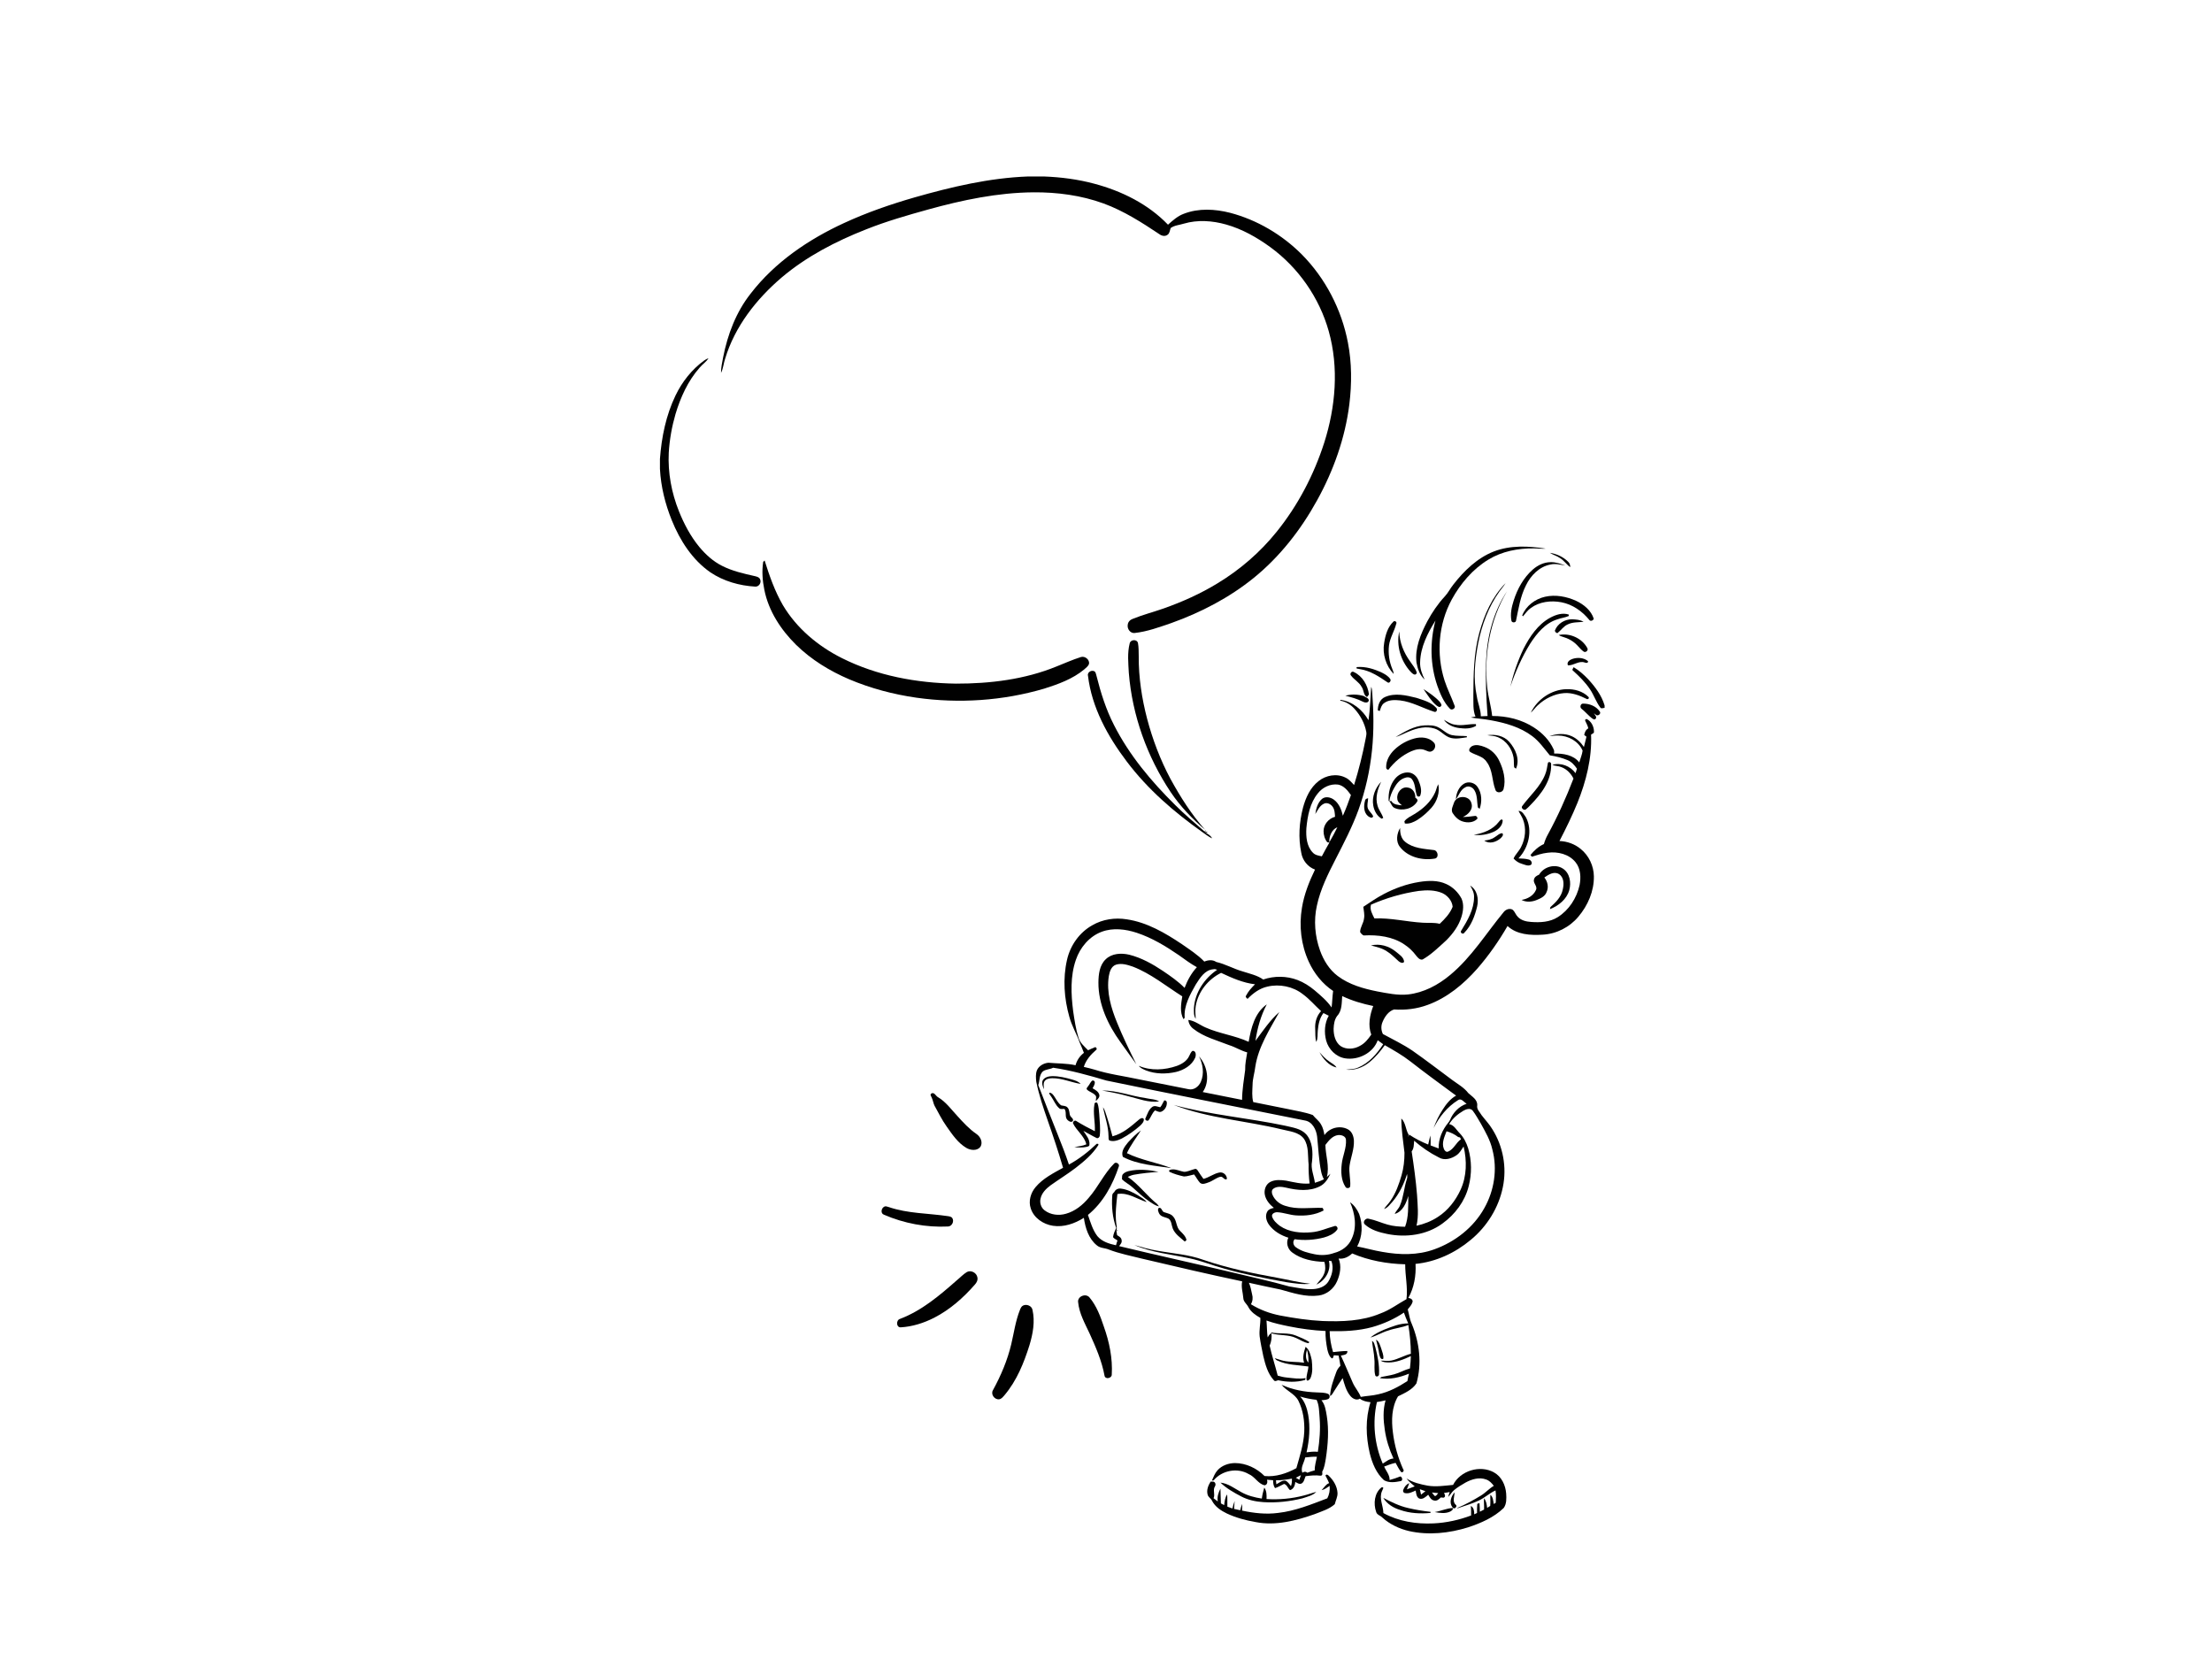 <?xml version="1.0" encoding="utf-8"?>
<!-- Generator: Adobe Illustrator 17.0.0, SVG Export Plug-In . SVG Version: 6.00 Build 0)  -->
<!DOCTYPE svg PUBLIC "-//W3C//DTD SVG 1.1//EN" "http://www.w3.org/Graphics/SVG/1.1/DTD/svg11.dtd">
<svg version="1.1" id="Layer_1" xmlns="http://www.w3.org/2000/svg" xmlns:xlink="http://www.w3.org/1999/xlink" x="0px" y="0px"
	 width="800px" height="600px" viewBox="0 0 800 600" enable-background="new 0 0 800 600" xml:space="preserve">
<g id="_x23_010101ff">
	<path fill="#010101" d="M371.763,63.826h5.816c6.129,0.235,12.251,1.017,18.177,2.613c9.911,2.631,19.496,7.363,26.663,14.825
		c1.731-1.543,3.509-3.143,5.72-3.95c5.333-2.076,11.284-1.742,16.744-0.352c9.762,2.567,18.749,7.889,25.884,15.009
		c8.589,8.66,14.43,19.951,16.723,31.917c1.433,7.352,1.429,14.935,0.519,22.354c-1.525,12.219-5.741,24.007-11.693,34.758
		c-5.841,10.605-13.442,20.339-22.866,27.996c-8.87,7.185-19.13,12.517-29.855,16.35c-4.319,1.472-8.66,3.089-13.221,3.584
		c-1.607,0.188-2.791-1.529-2.506-3.004c0.096-1.006,0.875-1.795,1.802-2.108c3.658-1.482,7.491-2.467,11.213-3.772
		c6.73-2.385,13.289-5.315,19.389-9.041c8.152-4.927,15.472-11.245,21.444-18.671c7.704-9.542,13.474-20.594,17.221-32.255
		c4.11-12.944,5.325-27.107,1.621-40.297c-3.392-12.098-10.957-22.962-21.099-30.374c-4.863-3.537-10.192-6.566-16.012-8.205
		c-4.952-1.404-10.299-1.781-15.283-0.32c-1.593,0.505-3.367,0.583-4.767,1.582c-0.327,0.828-0.324,1.898-1.134,2.446
		c-0.871,0.672-2.069,0.43-2.897-0.178c-6.396-4.273-12.955-8.468-20.214-11.134c-8.106-2.958-16.791-4.106-25.394-4.042
		c-12.923,0.103-25.671,2.78-38.078,6.214c-7.569,2.097-15.13,4.273-22.436,7.181c-10.935,4.298-21.54,9.787-30.549,17.409
		c-9.144,7.807-16.929,17.718-20.434,29.354c-0.579,1.689-0.668,3.537-1.493,5.137c-0.028-1.916,0.437-3.793,0.771-5.667
		c1.618-8.244,4.693-16.35,9.936-22.987c8.742-11.351,20.897-19.606,33.812-25.543c8.226-3.804,16.815-6.762,25.515-9.272
		C344.165,67.573,357.82,64.348,371.763,63.826z"/>
	<path fill="#010101" d="M254.709,130.352c0.473-0.341,1.003-0.587,1.536-0.814c-0.825,1.358-2.215,2.215-3.214,3.424
		c-4.231,4.789-6.911,10.743-8.731,16.812c-1.319,4.547-2.151,9.24-2.432,13.964c-0.359,7.224,0.999,14.49,3.69,21.188
		c1.856,4.614,4.206,9.073,7.387,12.916c2.265,2.72,4.952,5.155,8.127,6.765c3.74,1.923,7.874,2.848,11.945,3.761
		c0.754,0.171,1.653,0.423,1.923,1.244c0.483,1.166-0.498,2.638-1.781,2.545c-5.724-0.324-11.469-1.952-16.25-5.173
		c-6.538-4.543-10.985-11.508-13.932-18.788c-2.4-5.916-3.957-12.197-4.298-18.582v-3.644c0.579-7.874,2.186-15.777,5.628-22.927
		C246.696,138.066,250.223,133.594,254.709,130.352z"/>
	<path fill="#010101" d="M540.284,199.441c5.969-2.307,12.564-1.987,18.774-1.02c-1.436,0.135-2.872-0.096-4.305-0.082
		c-5.699-0.075-11.543,1.049-16.453,4.046c-5.674,3.448-10.107,8.685-13.271,14.469c-4.814,8.87-5.649,19.695-2.584,29.276
		c0.999,3.079,2.481,5.972,3.601,9.005c0.587,0.988-1.006,1.987-1.699,1.148c-2.201-2.297-3.459-5.297-4.508-8.251
		c-2.62-7.565-2.741-15.888-0.686-23.602c-2.819,4.55-5.4,9.57-5.549,15.034c-0.11,2.229,0.693,4.33,1.642,6.303
		c-1.753-1.518-2.542-3.896-2.954-6.115c-0.622-5.258,1.507-10.335,3.889-14.899c1.735-3.239,3.815-6.307,6.31-9.009
		c1.241-1.298,2.009-2.954,3.143-4.341C529.526,206.409,534.286,201.773,540.284,199.441z"/>
	<path fill="#010101" d="M560.526,199.931c2.464,0.384,4.86,1.472,6.63,3.246c0.551,0.494,0.729,1.216,0.747,1.934
		c-1.365-0.942-2.261-2.421-3.701-3.271C563.068,201.03,561.681,200.696,560.526,199.931z"/>
	<path fill="#010101" d="M276.018,203.198c0.128-0.121,0.387-0.363,0.515-0.483c1.746,5.539,3.672,11.067,6.591,16.115
		c4.966,8.376,12.713,14.853,21.362,19.183c12.727,6.385,27.054,9.019,41.207,9.232c12.343,0.021,24.893-1.5,36.39-6.2
		c2.915-1.152,5.781-2.446,8.774-3.395c1.475-0.537,3.338,0.917,2.979,2.503c-0.306,0.857-1.109,1.386-1.753,1.984
		c-4.156,3.441-9.332,5.308-14.416,6.915c-14.938,4.398-30.833,5.461-46.241,3.278c-8.347-1.198-16.567-3.377-24.334-6.666
		c-7.035-3.004-13.687-7.078-19.169-12.45c-5.5-5.425-9.944-12.208-11.483-19.866C275.755,210.017,275.51,206.572,276.018,203.198z"
		/>
	<path fill="#010101" d="M554.369,205.975c1.767-1.554,4.024-2.638,6.406-2.663c1.859-0.064,3.637,0.583,5.357,1.219
		c-1.763-0.274-3.548-0.796-5.336-0.373c-4.053,0.739-7.188,3.957-8.916,7.555c-2.026,3.978-2.688,8.44-3.587,12.763
		c-0.1,0.8-1.497,0.811-1.65,0.057c-0.501-2.467,0.057-5.002,0.807-7.355C548.791,212.961,551.013,208.918,554.369,205.975z"/>
	<path fill="#010101" d="M534.994,228.944c1.77-6.595,4.675-13.118,9.513-18.038c-0.619,1.067-1.482,1.952-2.176,2.965
		c-3.985,5.567-6.413,12.119-7.736,18.803c-1.198,6.314-1.831,12.876-0.469,19.222c0.345,2.417,1.422,4.696,1.443,7.167
		c0.807-0.043,1.618-0.078,2.432-0.107c-0.512-6.851-0.803-13.733-0.491-20.598c0.395-8.621,2.73-17.285,7.522-24.523
		c-6.179,10.388-8.379,22.859-7.156,34.808c0.384,3.47,1.415,6.829,1.785,10.299c5.318-0.014,10.708,1.262,15.18,4.213
		c2.99,1.927,5.571,4.593,7.053,7.857c0.274,0.455,0.171,0.995,0.171,1.507c3.235-0.036,6.979,0.469,9.094,3.214
		c0.395-1.415,1.038-2.791,1.216-4.252c-1.479-3.427-5.148-5.407-8.785-5.471c-1.081-0.05-2.144,0.153-3.214,0.231
		c2.577-0.921,5.542-1.141,8.077,0.028c1.82,0.814,3.281,2.257,4.394,3.893c0.331-1.234,0.636-2.478,0.924-3.722
		c-0.206-0.156-0.612-0.466-0.818-0.622c0.171-0.988,0.572-1.898,1.486-2.4c-0.199-0.985-0.739-1.834-1.127-2.737
		c-0.082-0.416,0.103-0.626,0.551-0.626c1.714,0.814,2.638,2.801,2.62,4.636c0.032,0.583-0.718,0.672-1.052,1.003
		c0.352,8.479-1.785,16.872-4.931,24.686c-1.92,4.707-4.159,9.275-6.495,13.786c2.78,0.1,5.521,1.088,7.668,2.869
		c2.961,2.375,4.725,6.115,4.778,9.901c0.082,5.357-2.179,10.562-5.613,14.604c-3.185,3.825-7.96,6.246-12.933,6.502
		c-4.366,0.27-9.314,0.011-12.684-3.139c-3.168,5.471-6.808,10.687-10.967,15.457c-4.927,5.574-10.861,10.519-17.932,13.083
		c-3.868,1.433-8.034,1.93-12.141,1.642c-2.026,0.651-3.374,2.617-4.152,4.515c-0.619,1.394-0.562,3.004,0.117,4.366
		c3.58,1.955,7.277,3.711,10.658,6.005c4.895,3.42,9.62,7.078,14.423,10.626c2.012,1.49,4.284,2.723,5.827,4.757
		c1.326,1.216,3.356,2.339,3.21,4.422c-0.267,1.433,0.956,2.428,1.596,3.562c1.287,1.689,2.78,3.224,3.871,5.062
		c3.889,6.154,5.286,13.815,3.797,20.943c-1.504,7.448-5.752,14.252-11.604,19.066c-5.642,4.725-12.61,7.985-19.976,8.699
		c0.242,4.245-0.526,8.557-2.592,12.304c0.736,0.085,1.689,0.537,1.525,1.44c-0.288,1.059-1.091,1.87-1.746,2.716
		c0.515,1.717,0.658,3.548,1.436,5.183c2.816,6.755,3.74,14.48,1.703,21.576c-1.539,2.332-4.23,3.484-6.651,4.675
		c-2.35,3.918-2.428,8.717-1.849,13.136c0.555,4.554,1.824,9.008,3.687,13.2c0.505,0.512-0.071,1.376-0.715,1.049
		c-0.821-1.01-1.379-2.201-2.005-3.328c-1.422,0.313-2.787,0.803-4.138,1.34c0.665,1.614,2.048,3.029,1.969,4.863
		c1.312-0.359,2.609-0.764,3.868-1.29c0.75,0.185,1.003,1.589,0.117,1.699c-1.977,0.391-4.174,0.715-6.008-0.327
		c-2.805-2.513-4.266-6.168-5.158-9.748c-1.408-6.04-1.625-12.51,0.274-18.465c-1.351-0.153-2.745-0.398-3.829-1.276
		c-1.237,0.736-2.648,0-3.466-1.006c-1.532-1.827-2.126-4.206-2.78-6.445c-1.024,1.589-2.129,3.121-3.1,4.742
		c-0.409,0.64-0.722,1.401-1.458,1.746c0.146-3.04,1.273-5.909,2.282-8.742c0.295-0.85,0.86-1.557,1.468-2.201
		c-0.178-1.237-0.405-2.467-0.654-3.687c-0.576-0.036-1.152-0.071-1.721-0.11c-0.146,0.363-0.309,1.543-0.91,0.978
		c-0.892-0.793-1.187-2.048-1.465-3.164c-0.409-2.169-0.704-4.376-0.633-6.588c-4.454-0.21-8.884-0.803-13.25-1.689
		c-2.737-0.562-5.482-1.141-8.109-2.105c0.185,2.03,0.139,4.081,0.427,6.108c0.327-0.555,0.622-1.18,1.262-1.429l0.025-0.363
		c2.944,0.611,6.068-0.046,8.905,1.12c1.671,0.697,3.402,1.34,4.902,2.378l-0.338,0.388c-1.632-0.245-3.004-1.248-4.494-1.884
		c-2.791-1.319-5.994-0.786-8.902-1.682c0.188,1.514-0.032,3.054-0.643,4.454c0.811,3.655,2.005,7.206,2.912,10.836
		c1.098,0.345,2.229,0.594,3.377,0.704c2.211,0.217,4.451,0.622,6.669,0.199c0.007,0.224-0.032,0.444-0.117,0.654
		c-3.171,0.946-6.57,0.793-9.78,0.121c-0.537,0.16-1.17,0.583-1.571-0.036c-2.179-2.382-3.054-5.621-3.783-8.685
		c-0.476-2.368-1.01-4.728-1.319-7.121c-0.249-2.243,0.324-4.469,0.252-6.712c-1.692-0.953-3.377-2.115-4.319-3.861
		c-0.526-1.155-1.785-1.913-1.845-3.267c-0.149-2.026-0.878-4.049-0.412-6.083c-12.048-2.538-24.039-5.343-36.023-8.162
		c-4.12-1.049-8.326-1.831-12.301-3.374c-1.39-0.572-3.04-0.444-4.227-1.479c-2.99-2.396-4.177-6.31-4.707-9.961
		c-3.292,2.087-7.242,3.466-11.177,2.876c-3.477-0.523-6.897-2.798-8.017-6.246c-0.928-2.666-0.036-5.656,1.746-7.754
		c2.641-3.143,6.396-5.02,9.922-6.979c-1.65-5.702-3.53-11.337-5.489-16.94c-1.614-4.65-3.221-9.328-4.188-14.163
		c-0.149-1.376-0.277-2.83,0.228-4.149c0.69-1.607,2.439-2.567,4.124-2.737c3.278,0.309,6.605,0.181,9.844,0.907
		c0.483-1.792,1.546-3.37,3.029-4.483c-0.494-1.244-0.978-2.496-1.522-3.715c-1.113-3.15-2.876-6.044-3.743-9.286
		c-1.895-6.662-2.407-13.836-0.853-20.619c1.173-5.212,4.487-9.951,9.193-12.546c3.719-2.158,8.18-2.812,12.4-2.126
		c7.345,1.081,13.89,4.917,19.958,8.984c2.801,1.962,5.727,3.815,8.106,6.3c1.379-0.583,3.029-0.754,4.323,0.139
		c3.278,0.747,6.221,2.464,9.446,3.388c2.556,0.843,5.301,1.386,7.544,2.958c3.999-1.365,8.472-1.319,12.421,0.188
		c2.257,0.857,4.312,2.183,6.164,3.726c2.211,1.888,4.479,3.779,6.143,6.196c0.249-1.984,0.27-3.985,0.548-5.965
		c-3.871-2.585-6.872-6.346-8.799-10.566c-2.784-6.058-3.594-12.965-2.474-19.528c0.779-4.831,2.599-9.421,4.725-13.808
		c-2.613-0.953-4.526-3.335-4.97-6.068c-1.127-5.389-0.747-11.021,0.626-16.328c0.978-3.608,2.617-7.256,5.635-9.606
		c2.677-2.14,6.591-2.844,9.709-1.273c1.287,0.579,2.183,1.696,3.128,2.698c1.703-5.489,3.1-11.074,4.181-16.719
		c0.124-0.828,0.412-1.671,0.235-2.51c-0.59-3.125-2.172-6.033-4.294-8.376c-1.347-1.479-3.132-2.574-5.116-2.915
		c0.011-0.075,0.036-0.224,0.046-0.299c4.387,0.583,8.006,3.64,10.167,7.38c0.594-4.003,0.672-8.059,0.963-12.084
		c0.235,0.533,0.316,1.109,0.359,1.692c0.54,7.089,0.679,14.231-0.064,21.309c-0.757,7.338-2.385,14.586-4.892,21.522
		c-2.233,6.14-5.272,11.938-8.233,17.743c-2.762,5.397-5.532,10.896-6.801,16.869c-1.205,5.365-0.711,11.049,1.13,16.215
		c1.28,3.552,3.342,6.936,6.399,9.232c4.174,3.153,9.332,4.59,14.391,5.599c3.619,0.665,7.295,1.468,10.996,1.084
		c5.727-0.626,10.978-3.434,15.34-7.099c7.704-6.399,12.969-15.045,19.29-22.688c0.743-0.988,2.268-1.564,3.352-0.782
		c0.74,0.711,1.027,1.77,1.767,2.496c1.209,1.298,3.033,1.724,4.742,1.838c3.299,0.263,6.844,0.092,9.716-1.738
		c4.053-2.556,6.84-6.907,7.878-11.55c0.551-2.805,0.412-6.033-1.482-8.333c-2.375-2.936-6.474-3.9-10.089-3.402
		c-1.959,0.199-3.818,0.857-5.681,1.436c-0.128-0.156-0.377-0.462-0.501-0.619c1.326-1.632,2.901-3.093,4.846-3.957
		c0.348-1.187,0.811-2.339,1.415-3.416c3.562-6.534,6.62-13.331,9.289-20.275c-0.917-1.856-2.464-3.434-4.422-4.152
		c-1.034-0.441-2.215-0.32-3.221-0.825c3.114-0.875,6.495,0.448,8.386,3.022c0.167-0.537,0.345-1.07,0.515-1.603
		c-0.871-1.294-1.955-2.517-3.431-3.121c-2.044-0.85-4.213-1.372-6.392-1.721c-2.005-2.403-3.804-5.045-6.339-6.939
		c-4.362-3.292-9.766-4.796-15.066-5.756c-2.364-0.466-4.778-0.558-7.142-0.988c0.547-0.16,1.099-0.252,1.667-0.338
		c-1.003-2.417-0.693-5.08-0.768-7.626C532.889,243.964,532.989,236.292,534.994,228.944 M476.659,286.877
		c-2.926,3.53-3.765,8.237-4.191,12.674c-0.181,3.036,0.085,6.509,2.329,8.802c0.832,0.931,2.108,1.106,3.264,1.344
		c0.896-1.667,1.774-3.349,2.741-4.974c-0.192-0.028-0.576-0.078-0.764-0.107c-0.928-1.109-1.347-2.602-1.351-4.031
		c0-2.41,1.845-4.579,4.142-5.18c-0.075-1.273-0.11-2.666-0.924-3.719c-0.711-0.956-2.087-1.603-3.207-0.956
		c-1.49,0.743-2.137,2.361-3.004,3.676c0.292-1.962,0.85-4.095,2.4-5.45c1.294-1.074,3.203-0.622,4.43,0.331
		c1.799,1.376,2.652,3.601,3.143,5.741c1.102-2.442,2.026-4.959,2.919-7.483c-1.173-1.635-2.553-3.402-4.65-3.79
		C481.181,283.386,478.358,284.723,476.659,286.877 M480.765,304.628c1.049-1.77,2.023-3.591,2.908-5.45
		C481.59,300.031,480.662,302.512,480.765,304.628 M398.472,336.979c-4.515,1.667-7.85,5.692-9.371,10.175
		c-2.051,5.937-1.763,12.372-0.981,18.515c0.48,3.232,0.949,6.488,1.93,9.616c0.547,1.898,2.147,3.189,3.473,4.558
		c0.75-0.341,1.479-0.729,2.261-0.995c0.54-0.487,1.202,0.597,0.626,0.889c-1.92,1.66-3.672,3.647-4.433,6.118
		c1.28,0.309,2.567,0.604,3.829,0.981c5.155,1.646,10.544,2.329,15.824,3.463c6.09,1.202,12.176,2.41,18.262,3.633
		c1.909,0.416,3.683-0.999,4.408-2.677c1.283-2.947,0.771-6.392-0.654-9.19c3.05,3.392,4.063,9.016,1.34,12.891
		c4.746,0.921,9.481,1.888,14.224,2.833c0.039-3.633,0.647-7.235,1.123-10.825c-0.057-2.147,0.405-4.245,0.732-6.349
		c-2.275-0.608-4.266-1.93-6.516-2.617c-4.391-1.742-9.14-2.919-12.919-5.884c-1.042-0.764-1.746-1.934-1.842-3.232
		c2.336,0.27,4.163,1.852,6.264,2.744c5.009,2.225,10.555,2.872,15.543,5.162c0.871-4.949,2.183-10.495,6.559-13.541
		c-2.172,4.092-3.434,8.621-4.095,13.196c2.691-3.612,5.212-7.427,8.621-10.42c-3.463,6.278-7.555,12.485-8.671,19.716
		c-0.242,2.218-0.992,4.362-0.999,6.605c-0.078,2.08-0.316,4.206,0.249,6.246c4.202,0.85,8.404,1.678,12.603,2.531
		c2.986,0.668,6.054,1.081,8.934,2.147c0.931,1.187,2.236,2.062,2.976,3.406c0.715,1.166,0.995,2.517,1.237,3.847
		c1.802-2.652,5.571-3.605,8.415-2.122c1.546,0.764,2.165,2.56,2.236,4.181c0.124,3.054-1.109,5.926-1.557,8.905
		c-0.366,2.489,0.416,4.966,0.228,7.459c-0.028,0.871-1.426,1.031-1.76,0.245c-1.536-2.385-1.625-5.382-1.322-8.12
		c0.302-3.004,1.778-5.834,1.539-8.902c-0.121-1.326-1.742-1.767-2.855-1.646c-2.062,0.26-3.399,2.037-4.586,3.559
		c0.06,3.871,1.561,7.75,0.53,11.6c0.427-0.409,0.853-0.814,1.305-1.187c-0.839,1.792-1.941,3.612-3.775,4.529
		c-3.754,1.959-8.248,1.486-12.222,0.523c-1.529-0.331-3.335-0.622-4.671,0.387c-0.693,0.508-0.611,1.493-0.292,2.197
		c0.821,1.934,2.581,3.392,4.59,3.971c4.27,1.426,8.809,0.633,13.203,0.736c0.551-0.085,0.608,0.594,0.661,0.974
		c-3.036,1.61-6.605,2.012-9.997,1.756c-2.282-0.16-4.454-1.031-6.74-1.145c-0.846-0.036-2.105,0.491-1.874,1.539
		c0.427,1.433,1.625,2.478,2.777,3.367c3.32,2.314,7.597,2.713,11.526,2.332c2.855-0.228,5.471-1.454,8.202-2.197
		c0.803-0.412,1.546,0.722,0.978,1.358c-1.141,1.479-2.954,2.233-4.7,2.737c-3.456,0.899-7.085,1.141-10.619,0.626
		c-0.818,0.867-0.498,2.218,0.412,2.88c1.977,1.472,4.44,2.065,6.815,2.553c2.353,0.484,4.817,0.359,7.078-0.469
		c2.716-0.679,5.222-2.496,6.328-5.119c1.977-4.195,1.227-9.115-0.597-13.225c1.49,1.038,2.56,2.609,3.296,4.252
		c1.369,3.79,1.223,8.177-0.718,11.746c3.064,0.572,6.058,1.465,9.137,1.966c6.189,1.116,12.738,1.262,18.721-0.914
		c7.498-2.681,14.227-7.892,18.12-14.906c3.598-6.367,4.81-14.117,2.912-21.217c-0.747-3.342-2.485-6.321-4.117-9.289
		c-0.971-1.625-1.877-3.299-3.025-4.806c-0.882-0.985-2.325-0.498-3.303,0.06c-2.041,1.205-3.946,2.794-5.173,4.846
		c1.831,0.359,2.606,2.154,3.829,3.331c1.465,1.525,2.435,3.466,3.057,5.475c1.294,4.415,1.322,9.19,0.178,13.641
		c-1.365,5.482-4.942,10.242-9.492,13.513c-5.667,4.174-13.182,5.155-19.965,3.783c-2.901-0.587-5.926-1.443-8.152-3.495
		c-0.896-0.903,0.388-2.407,1.472-2.005c2.329,0.451,4.494,1.472,6.776,2.105c2.058,0.597,4.216,0.747,6.353,0.789
		c1.326-3.566,1.12-7.416,1.159-11.152c-0.739,2.613-2.041,5.706-4.899,6.509c0.441-1.113,1.436-1.888,1.874-3.004
		c1.315-3.043,1.465-6.424,2.492-9.556c0.252-0.608,0.167-1.262,0.092-1.891c-1.131,3.647-2.823,7.16-5.311,10.079
		c-0.914,0.946-1.696,2.19-3.015,2.588c0.675-1.059,1.625-1.902,2.321-2.944c1.938-2.794,3.089-6.04,4.021-9.282
		c0.761-2.641,1.056-5.4,1.045-8.141c-0.462-4.11-1.145-8.219-1.131-12.361c1.571,1.497,1.525,3.964,2.599,5.788
		c-0.014,0.228-0.039,0.679-0.053,0.907c0.064-0.22,0.196-0.665,0.26-0.889c2.161,1.454,4.483,2.641,6.904,3.608
		c0.252-1.081,0.48-2.169,0.747-3.246c0.164,1.184,0.156,2.385,0.135,3.58c0.967,0.348,1.934,0.707,2.901,1.081
		c-0.114-3.402,1.326-6.701,3.456-9.293c0.235-0.316,0.494-0.622,0.647-0.985c1.074-2.673,3.253-4.963,6.015-5.884
		c-0.992-0.558-1.945-2.197-3.168-1.269c-3.829,2.393-6.787,6.058-8.781,10.082c0.818-2.346,1.92-4.59,3.267-6.673
		c1.262-1.994,2.766-3.921,4.863-5.08c-5.514-4.092-11.088-8.106-16.492-12.347c-2.897-2.265-6.104-4.067-9.282-5.891
		c-1.603,2.215-3.363,4.351-5.489,6.086c-2.371,1.977-5.461,3.125-8.568,2.762c1.461-0.156,2.976-0.135,4.348-0.739
		c3.946-1.61,6.851-4.966,9.126-8.461c-0.668-0.476-1.33-0.949-1.977-1.44c-1.671,4.65-7.035,7.299-11.792,6.545
		c-3.299-0.53-5.976-3.228-6.851-6.399c-0.789-2.976-0.594-6.303,0.924-9.019c-0.647-0.302-1.287-0.622-1.909-0.956
		c-1.401,1.795-1.849,4.11-2.051,6.328c-0.153,1.365,0.103,2.848-0.558,4.113c-0.455-1.564-0.277-3.2-0.38-4.799
		c-0.142-2.279,0.533-4.664,2.126-6.342c-2.222-2.023-4.159-4.362-6.605-6.132c-3.559-2.798-8.433-3.775-12.816-2.73
		c-2.826,0.626-5.198,2.4-7.174,4.44c-0.288-0.309-0.939-0.715-0.519-1.198c0.803-1.557,1.984-2.872,3.228-4.088
		c-4.323-0.498-8.365-2.3-12.269-4.127c-4.671,2.297-8.315,6.804-9.172,11.984c-0.292,1.532-0.057,3.089-0.011,4.632
		c-0.786-1.134-0.64-2.599-0.643-3.903c0.359-5.635,3.804-10.715,8.397-13.836c-0.455-0.142-0.91-0.338-1.383-0.178
		c-3.114,0.224-4.853,3.189-6.371,5.542c-2.076,3.662-4.344,7.661-3.989,12.016c-0.107,0.117-0.324,0.356-0.434,0.476
		c-1.408-2.524-0.871-5.532-0.437-8.241c-5.869-3.704-11.33-8.223-17.871-10.747c-1.927-0.654-4.06-1.347-6.086-0.715
		c-1.735,0.572-2.329,2.531-2.609,4.149c-0.91,5.777,0.825,11.554,2.997,16.855c2.076,5.102,4.476,10.061,6.939,14.981
		c-1.955-2.634-3.793-5.365-5.749-8.002c-4.511-6.257-7.992-13.666-7.949-21.522c0.028-2.94,0.38-6.25,2.627-8.397
		c2.218-2.172,5.635-2.339,8.507-1.664c4.426,1.106,8.461,3.37,12.226,5.891c2.73,1.859,5.482,3.74,7.803,6.108
		c1.013-2.734,2.46-5.329,4.44-7.487c-2.304-1.237-4.376-2.841-6.506-4.341c-4.757-3.264-9.762-6.292-15.265-8.109
		C407.051,336.03,402.536,335.464,398.472,336.979 M485.425,360.24c-0.206,2.428-0.004,5.261-1.813,7.171
		c-0.999,1.312-1.226,3.043-1.294,4.646c-0.018,2.275,0.59,4.838,2.517,6.257c2.048,1.362,4.846,1.148,6.932-0.025
		c1.795-0.899,3.064-2.492,4.17-4.113c-1.28-3.374-0.515-7.071,0.707-10.335C492.791,363.041,488.98,361.946,485.425,360.24
		 M377.131,387.518c-1.333,1.29-1.074,3.288-1.618,4.92c2.304,5.941,4.6,11.881,6.982,17.793c1.454,3.616,2.862,7.249,4.099,10.946
		c3.697-2.005,7.021-4.618,10.057-7.515c0.132,0.011,0.398,0.028,0.53,0.039l0.103,0.348c-2.094,3.367-5.198,5.98-8.312,8.379
		c-2.915,2.215-6.036,4.142-9.019,6.264c-1.618,1.205-3.192,2.755-3.626,4.803c-0.366,1.525,0.178,3.271,1.447,4.227
		c2.176,1.685,5.165,2.009,7.764,1.241c3.292-0.921,6.04-3.153,8.198-5.738c3.431-3.903,5.56-8.792,9.261-12.475
		c0.629-0.658,2.016,0.217,1.65,1.088c-2.197,6.63-5.681,13.093-11.177,17.558c0.928,2.634,1.689,5.425,3.413,7.675
		c1.674,1.984,4.277,2.787,6.733,3.299c0.146-0.59,0.334-1.166,0.54-1.728c-0.519-0.423-1.248-0.636-1.61-1.212
		c0.153-1.17,0.626-2.25,1.148-3.292c-1.337-3.729-1.724-7.764-1.426-11.7c-0.068-0.587,0.359-0.967,0.732-1.322
		c0.419-0.921,1.394-1.383,2.382-1.241c2.236,0.27,4.302,1.322,6.218,2.46c1.095,0.722,2.304,1.344,3.121,2.407
		c-3.466-1.052-6.776-3.583-10.594-2.904c-0.38,3.399-0.818,6.836-0.455,10.26c0.089,0.988,0.452,1.987,0.046,2.972l0.736-0.306
		c-0.231,0.156-0.462,0.32-0.683,0.494c0.06,0.366,0.181,1.099,0.242,1.468c0.69,0.416,1.55,0.871,1.632,1.781
		c0.213,0.86-0.416,1.55-0.914,2.169c13.765,3.317,27.605,6.332,41.377,9.613c6.712,1.642,13.481,3.064,20.122,4.966
		c2.94,0.473,5.894,1.173,8.891,0.953c1.959-0.149,4.06-0.878,5.205-2.577c1.404-2.204,2.133-5.038,1.195-7.565
		c-0.224-0.007-0.675-0.025-0.903-0.036c0.871,3.516-1.376,7.121-4.533,8.578c0.931-1.258,2.179-2.318,2.745-3.822
		c0.633-1.39,0.547-2.958,0.167-4.398c-4.046-0.121-8.305-0.921-11.618-3.377c-1.674-1.198-2.371-3.505-1.433-5.375
		c-2.709-0.843-5.304-2.364-7-4.682c-0.974-1.347-1.507-3.288-0.604-4.796c0.494-0.846,1.482-1.095,2.364-1.308
		c-1.493-1.198-2.844-2.748-3.253-4.661c-0.398-1.778,0.302-3.889,1.991-4.739c1.749-0.885,3.804-0.715,5.685-0.444
		c2.801,0.558,5.613,1.29,8.504,1.027c-0.277-2.3-0.409-4.611-0.363-6.925c-0.348-3.089,0.149-6.534-1.689-9.243
		c-1.884-2.51-5.269-2.684-8.063-3.413c-12.951-3.143-26.492-3.985-38.999-8.824c13.171,3.608,26.851,4.671,40.186,7.487
		c2.677,0.665,5.749,0.978,7.714,3.146c2.311,2.666,2.435,6.463,2.09,9.798c-0.547,2.617,0.715,5.137,1.031,7.714
		c1.123-0.32,2.218-0.729,3.26-1.262c-0.459-0.864-0.786-1.785-0.988-2.73c-0.878-4.181-1.006-8.461-1.461-12.692
		c-0.299-2.496-1.692-5.386-4.419-5.841c-23.947-4.814-47.908-9.499-71.826-14.455c-6.321-1.866-12.695-3.669-19.229-4.629
		C379.691,386.785,378.208,386.686,377.131,387.518 M522.163,415.421c0.22,0.661,0.864,1.443,1.642,1.027
		c2.048-0.889,2.784-3.217,4.582-4.412c-0.128-0.228-0.249-0.451-0.366-0.672c-0.16-0.036-0.484-0.107-0.647-0.142
		c-1.251-0.967-2.688-1.667-4.209-2.08C522.426,411.116,521.335,413.299,522.163,415.421 M511.445,412.556
		c-0.124,1.312-0.025,2.766-0.899,3.861c0.793,5.222,1.522,10.463,1.945,15.731c0.21,3.708,0.651,7.483-0.185,11.149
		c2.741-0.597,5.397-1.639,7.739-3.189c3.672-2.361,6.417-5.948,8.223-9.883c2.218-4.846,2.297-10.463,1.063-15.578
		c-0.736,1.113-1.394,2.325-2.506,3.114c-1.817,1.294-4.455,2.09-6.484,0.821C517.122,416.978,514.154,414.909,511.445,412.556
		 M484.128,455.17c1.102,2.652,0.565,5.677-0.565,8.226c-1.166,2.677-3.697,4.782-6.634,5.148c-4.71,0.629-9.307-0.907-13.779-2.158
		c-3.822-0.807-7.654-1.589-11.465-2.457c0.579,1.337,0.86,2.769,1.152,4.188c0.355,1.212,0.22,2.489-0.427,3.58
		c3.249,2.016,6.868,3.352,10.615,4.085c5.055,0.949,10.157,1.731,15.301,1.98c7.028,0.263,14.298,0.057,20.875-2.713
		c3.42-1.226,6.321-3.448,9.471-5.194c0.523-4.209-0.48-8.397-0.466-12.606c-6.541-0.164-13.136-1.344-19.169-3.925
		C487.726,454.573,485.984,455.437,484.128,455.17 M496.229,479.977c-4.988,1.351-10.199,1.568-15.344,1.447
		c0.032,2.577,0.508,5.112,1.234,7.579c1.721-0.167,3.438-0.391,5.169-0.398c0.16,1.415-1.362,1.422-2.35,1.664
		c1.522,3.217,2.841,6.527,4.295,9.776c0.786,1.824,2.197,3.299,2.908,5.165c2.115-0.395,4.284-0.427,6.378-0.963
		c3.797-0.811,7.252-2.67,10.491-4.76c0.139-0.907,0.348-1.799,0.579-2.684c-3.299,1.365-6.982,2.229-10.555,1.614
		c0.142-0.103,0.427-0.316,0.569-0.423c1.539-0.331,3.111-0.53,4.629-0.967c1.962-0.519,3.722-1.603,5.692-2.115
		c0.181-1.486,0.281-2.979,0.338-4.469c-2.567,1.191-5.276,2.332-8.155,2.304c-0.935-0.036-1.952-0.057-2.723-0.665
		c1.28-0.004,2.581,0.277,3.85-0.021c2.439-0.519,4.611-1.849,7.025-2.453c-0.028-3.491-0.345-6.971-0.914-10.416
		c-2.321,0.985-4.878,1.141-7.235,2.001c-2.225,0.647-4.227,1.891-6.435,2.549c1.422-1.301,3.228-2.094,4.97-2.876
		c2.787-1.067,5.624-2.293,8.671-2.233c-0.565-1.29-1.138-2.574-1.568-3.914C504.228,477.084,500.303,478.829,496.229,479.977
		 M497.982,507.064c-1.689,7.387-0.892,15.322,2.108,22.276c1.223-0.757,2.375-1.767,3.882-1.852
		c-1.525-3.274-2.62-6.762-3.139-10.338c-0.54-3.537-0.722-7.217,0.274-10.694C500.072,506.708,499.031,506.9,497.982,507.064z"/>
	<path fill="#010101" d="M558.795,215.819c3.793-0.853,7.803-0.082,11.298,1.511c2.748,1.308,5.379,3.459,6.314,6.456
		c-0.242,0.711-1.266,1.059-1.696,0.32c-2.535-3.089-6.019-5.521-9.986-6.282c-3.758-0.722-7.938-0.245-11.081,2.073
		c-1.145,0.789-1.938,1.948-2.823,2.993l-0.299-0.299C551.887,219.121,555.204,216.629,558.795,215.819z"/>
	<path fill="#010101" d="M560.679,223.388c1.998-1.067,4.43-1.888,6.669-1.127l0.046,0.505c-1.315,0.597-2.787,0.722-4.135,1.227
		c-4.398,1.333-7.462,5.094-9.862,8.813c-3.015,4.881-5.329,10.167-7.181,15.585c1.113-4.714,2.688-9.35,4.778-13.726
		C553.249,230.231,556.196,225.819,560.679,223.388z"/>
	<path fill="#010101" d="M562.339,228.077c0.921-2.528,3.626-4.17,6.278-4.099c1.39,0.064,2.876,0.153,4.095,0.903
		c-1.916,0.231-3.939,0.053-5.716,0.942c-1.536,0.672-2.435,2.158-3.726,3.15C562.748,228.884,562.439,228.585,562.339,228.077z"/>
	<path fill="#010101" d="M500.602,232.528c0.434-2.766,1.227-5.706,3.328-7.69c0.416-0.544,1.436,0.096,1.042,0.75
		c-0.683,2.677-2.261,5.077-2.62,7.846c-0.338,2.862,0.068,5.813,1.18,8.475c0.224,0.59,0.508,1.177,0.501,1.831
		C501.238,240.822,499.895,236.523,500.602,232.528z"/>
	<path fill="#010101" d="M510.087,242.862c-3.48-3.854-5.173-9.371-4.031-14.483c0.092,3.95,1.664,7.732,3.975,10.893
		c0.85,1.305,1.948,2.517,2.382,4.042C511.939,244.736,510.698,243.52,510.087,242.862z"/>
	<path fill="#010101" d="M563.736,229.666c3.935-0.86,8.401,1.131,10.324,4.693c0.491,0.754-0.405,1.689-1.205,1.365
		c-0.963-0.622-1.65-1.561-2.449-2.361c-1.443-1.539-3.381-2.556-5.4-3.114C564.543,230.128,564.11,229.957,563.736,229.666z"/>
	<path fill="#010101" d="M408.576,232.656c0.302-1.415,2.663-1.546,2.986-0.085c0.288,1.568,0.238,3.178,0.274,4.767
		c-0.046,7.626,1.106,15.223,3.029,22.589c1.984,7.53,4.771,14.857,8.433,21.736c3.583,6.513,7.565,12.869,12.539,18.426
		c-4.678-3.971-8.973-8.468-12.414-13.566c-8.553-12.809-13.932-27.786-15.166-43.158
		C408.067,239.801,407.676,236.15,408.576,232.656z"/>
	<path fill="#010101" d="M568.873,238.248c1.799-0.54,3.953-0.373,5.45,0.853c0.075,0.832-0.707,0.69-1.23,0.491
		c-2.115-0.722-3.935,1.145-6.04,1.042C566.502,239.36,567.835,238.571,568.873,238.248z"/>
	<path fill="#010101" d="M490.715,241.255c3.2-0.288,6.356,0.722,9.215,2.083c1.063,0.555,2.165,1.191,2.851,2.211
		c0.476,0.533-0.277,1.738-0.939,1.244c-3.057-2.08-6.268-4.231-10.008-4.792C491.476,241.817,490.111,241.998,490.715,241.255z"/>
	<path fill="#010101" d="M568.952,242.599c-0.594-0.338,0.025-0.889,0.174-1.305c1.98,1.184,3.722,2.727,5.304,4.401
		c2.51,2.748,4.81,5.809,5.891,9.424v0.892c-0.501,0.004-1.18,0.405-1.536-0.107c-1.539-2.005-2.304-4.472-3.708-6.563
		C573.388,246.798,571.205,244.64,568.952,242.599z"/>
	<path fill="#010101" d="M393.484,244.387c-0.366-1.386,1.664-2.382,2.592-1.365c0.26,0.43,0.348,0.928,0.487,1.408
		c1.536,6.111,3.438,12.173,6.328,17.79c5.549,10.932,13.523,20.438,22.212,29.006c3.349,3.338,6.964,6.388,10.523,9.488
		c0.21-0.192,0.416-0.38,0.629-0.565l-0.54,0.85l1.134-0.22c-0.235,0.146-0.462,0.295-0.686,0.448
		c0.843,0.505,1.781,1.031,2.201,1.98c-1.255-0.565-2.314-1.454-3.441-2.218c-10.249-7.227-19.866-15.55-27.438-25.607
		C400.605,266.294,394.85,255.859,393.484,244.387z"/>
	<path fill="#010101" d="M488.643,244.352c-0.672-0.597,0.235-1.849,0.999-1.301c3.114,1.433,5.059,4.81,5.464,8.123
		c-0.174,0.231-0.523,0.686-0.7,0.917c-1.383-0.707-1.102-2.531-1.948-3.665C491.569,246.73,489.759,245.852,488.643,244.352z"/>
	<path fill="#010101" d="M514.822,249.215c2.076,1.376,4.22,2.737,5.887,4.618c0.316,0.444,0.985,1.216,0.334,1.671
		c-0.508,0.484-1.141-0.124-1.582-0.405C517.549,253.456,516.244,251.263,514.822,249.215z"/>
	<path fill="#010101" d="M553.651,257.737c2.329-4.835,7.412-8.33,12.82-8.486c2.876-0.11,5.94,0.704,8.013,2.787
		c0.469,0.515-0.26,1.049-0.729,0.707c-2.471-1.244-5.169-2.265-7.985-2.083c-3.598,0.252-7.003,1.97-9.616,4.415
		C555.24,255.891,554.575,256.937,553.651,257.737z"/>
	<path fill="#010101" d="M486.57,251.618c2.176-0.615,4.526-0.53,6.687,0.128c0.619,0.487,1.635,0.597,1.792,1.514
		c-0.071,1.01-1.39,0.928-2.051,0.569C490.975,252.77,488.774,252.162,486.57,251.618z"/>
	<path fill="#010101" d="M500.911,252.088c3.601-1.603,7.665-0.615,11.316,0.288c2.503,0.846,5.315,1.525,7.149,3.566
		c0.683,0.53,0.171,1.881-0.722,1.461c-4.106-1.305-7.935-3.562-12.268-4.085c-1.962-0.22-4.181-0.267-5.83,0.985
		c-0.921,0.661-1.216,1.81-1.532,2.837c-0.181-0.057-0.54-0.167-0.722-0.22C498.302,255.013,499.02,252.877,500.911,252.088z"/>
	<path fill="#010101" d="M571.97,256.322c-0.7-0.505-0.359-1.866,0.544-1.852c2.258-0.025,4.682,0.864,5.997,2.78
		c0.665,0.704-0.27,1.618-1.042,1.458c-0.373-0.224-0.69-0.498-1.013-0.764c0.316,0.59,1.23,1.362,0.597,2.03
		c-0.402,0.48-0.978,0.014-1.347-0.231C574.377,258.693,573.306,257.36,571.97,256.322z"/>
	<path fill="#010101" d="M522.203,260.314c1.298,0.754,2.581,1.628,4.124,1.781c2.489,0.515,4.97-0.345,7.462-0.196
		c0.011,0.153,0.032,0.459,0.043,0.611c-1.817,1.106-4.071,1.066-6.111,0.796C525.608,263.034,523.433,262.138,522.203,260.314z"/>
	<path fill="#010101" d="M504.74,266.553c3.239-1.909,6.623-4.024,10.491-4.209c1.728-0.068,3.587-0.096,5.133,0.8
		c1.6,0.839,2.88,2.297,4.693,2.709c1.785,0.387,3.626,0.235,5.436,0.377c0.007,0.107,0.021,0.316,0.028,0.419
		c-1.884,0.263-3.822,0.693-5.713,0.259c-2.332-0.54-3.754-2.787-6.036-3.431c-3.018-0.931-6.232-0.181-9.058,1.013
		C508.032,265.124,506.475,266.066,504.74,266.553z"/>
	<path fill="#010101" d="M537.891,265.902c2.816-0.427,5.965,0.156,7.928,2.375c2.286,2.553,3.975,6.381,2.456,9.734
		c-0.167-0.124-0.494-0.38-0.661-0.505c-0.156-1.173-0.032-2.364-0.21-3.53c-0.562-3.139-2.624-6.083-5.603-7.334
		C540.564,266.087,539.199,266.102,537.891,265.902z"/>
	<path fill="#010101" d="M511.544,267.076c2.361-0.651,5.237-0.473,6.989,1.433c1.003,0.963,0.459,2.748-0.779,3.207
		c-0.811,0.387-1.61-0.139-2.353-0.412c-1.607-0.683-3.416-0.277-4.956,0.38c-3.306,1.45-6.15,3.864-8.329,6.723
		c-0.547-0.085-0.811-0.391-0.789-0.907c-0.057-2.442,1.259-4.696,2.969-6.349C506.315,269.212,508.843,267.804,511.544,267.076z"/>
	<path fill="#010101" d="M532.466,269.809c1.401-0.679,3.011-0.199,4.387,0.313c2.361,0.857,4.287,2.709,5.343,4.977
		c1.525,3.15,2.51,6.829,1.582,10.295c-0.313,1.298-2.517,1.671-2.936,0.252c-1.29-3.271-0.91-7.131-3.139-10.04
		c-1.308-2.14-3.978-2.428-5.958-3.633C530.82,271.335,531.737,270.158,532.466,269.809z"/>
	<path fill="#010101" d="M559.847,275.821c0.473-0.487,1.262-0.025,1.138,0.615c0.192,5.845-3.612,10.783-7.501,14.746
		c-0.526,0.515-1.013,1.084-1.603,1.529c-0.69,0.572-1.991-0.505-1.312-1.248c2.773-3.751,6.492-6.907,8.244-11.337
		C559.41,278.758,559.541,277.264,559.847,275.821z"/>
	<path fill="#010101" d="M504.509,281.669c1.216-1.504,3.16-2.513,5.123-2.268c1.55,0.203,2.794,1.411,3.367,2.823
		c0.711,1.692,1.344,3.662,0.665,5.464c-0.238,0.647-1.202,0.487-1.291-0.164c-0.654-1.891-0.466-4.12-1.756-5.756
		c-0.69-0.839-1.895-0.732-2.794-0.352c-1.642,0.608-2.773,2.051-3.591,3.537c-0.86,1.486-1.536,3.089-1.76,4.803
		c0.185-0.011,0.551-0.036,0.736-0.046c0.704,1.347,2.496,1.401,3.829,1.557c-0.768-0.615-1.65-1.315-1.674-2.389
		c-0.341-2.14,1.55-4.508,3.822-4.039c1.756,0.217,2.809,1.994,2.681,3.669c0.54,0.309,1.106,0.835,0.619,1.472
		c-1.586,2.577-5.354,3.466-8.052,2.257c-1.212-0.459-1.237-1.962-2.215-2.638C502.063,286.806,502.707,283.866,504.509,281.669z"/>
	<path fill="#010101" d="M496.652,291.314c-0.544-3.121,0.722-6.36,2.883-8.6c-1.276,2.648-2.229,5.695-1.34,8.617
		c0.419,1.61,1.575,2.904,2.073,4.479c-0.142,0.071-0.427,0.21-0.569,0.281C497.975,295.114,496.983,293.212,496.652,291.314z"/>
	<path fill="#010101" d="M529.437,283.461c1.618-1.024,3.943-0.412,4.963,1.177c1.571,2.286,1.628,5.347,0.729,7.903
		c-0.153-0.121-0.462-0.363-0.615-0.483c-0.416-2.076-0.121-4.366-1.266-6.246c-0.622-1.113-2.122-1.799-3.285-1.081
		c-1.778,0.857-2.297,2.887-3.409,4.344C526.618,286.927,527.564,284.641,529.437,283.461z"/>
	<path fill="#010101" d="M519.031,286.6c0.441-0.974,0.601-2.055,1.141-2.983c0.629,2.99-0.419,6.143-2.382,8.429
		c-1.507,1.706-3.235,3.242-5.158,4.472c-1.362,0.811-2.933,1.561-4.558,1.301c-0.039-0.199-0.117-0.597-0.156-0.796
		c0.914-1.227,2.375-1.824,3.64-2.609C514.669,292.537,517.524,289.967,519.031,286.6z"/>
	<path fill="#010101" d="M525.882,290.237c0.956-2.695,5.521-2.652,6.26,0.199c0.786,2.272-1.173,4.22-3.096,5.041
		c1.461-0.004,2.908-0.192,4.355-0.384c0.54-0.199,1.312,0.839,0.729,1.194c-1.33,1.255-3.406,1.34-5.077,0.825
		c-1.618-0.466-2.841-1.731-3.719-3.111C524.673,292.743,525.516,291.442,525.882,290.237z"/>
	<path fill="#010101" d="M493.687,289.576c0.057-0.601,0.587-0.782,1.113-0.867c-0.025,1.227-0.512,2.485-0.078,3.694
		c0.43,1.081,1.49,1.76,1.909,2.851c-0.405,0.899-1.262,0.32-1.831-0.06C493.158,293.863,493.143,291.442,493.687,289.576z"/>
	<path fill="#010101" d="M549.185,293.294c1.351-0.107,2.012,1.365,2.688,2.297c2.542,4.803,0.953,11.067-2.713,14.857
		c1.262,0.068,2.556,0.071,3.783,0.423c0.782,0.192,1.422,1.237,0.754,1.902c-1.07,0.615-2.268-0.064-3.317-0.37
		c-1.166-0.334-2.176-1.013-2.979-1.913c0.686-1.546,2.012-2.677,2.734-4.202c1.564-3.036,1.923-6.748,0.668-9.954
		C550.398,295.249,549.708,294.315,549.185,293.294z"/>
	<path fill="#010101" d="M542.082,297.219c0.299-0.38,1.038-1.351,1.386-0.526c-0.018,1.948-1.657,3.424-3.32,4.167
		c-2.222,0.963-4.728,1.404-7.135,1.049C536.43,301.375,539.924,300.063,542.082,297.219z"/>
	<path fill="#010101" d="M506.301,306.295c-1.578-1.98-1.134-4.817,0.075-6.861c-0.064,1.82,0.309,3.822,1.813,5.02
		c2.89,2.371,6.819,2.535,10.363,2.983c1.557,0.156,2.005,2.897,0.245,3.1C514.324,311.269,509.177,309.985,506.301,306.295z"/>
	<path fill="#010101" d="M540.554,302.797c0.91-0.505,1.689-1.461,2.805-1.45c0.544,0.683-0.164,1.326-0.622,1.806
		c-1.564,1.379-4.099,2.247-5.923,0.846C538.126,303.867,539.462,303.586,540.554,302.797z"/>
	<path fill="#010101" d="M556.626,316.335c1.696-2.89,5.841-4.067,8.674-2.154c2.478,1.642,2.993,5.052,2.25,7.75
		c-0.931,3.328-3.889,5.656-6.993,6.879c0.043-0.192,0.128-0.572,0.174-0.761c1.984-1.717,3.978-3.736,4.479-6.424
		c0.459-1.891,0.427-4.376-1.426-5.521c-1.795-1.066-3.768,0.231-5.247,1.251c1.191,1.465,1.646,3.53,0.8,5.279
		c-0.551,1.561-2.14,2.275-3.559,2.855c-1.721,0.718-3.8,0.907-5.478-0.021c2.14-0.352,4.284-1.507,5.187-3.573
		c0.718-1.379-1.145-2.481-0.683-3.871C555.001,317.124,555.848,316.662,556.626,316.335z"/>
	<path fill="#010101" d="M513.308,318.969c3.239-0.512,6.73-0.665,9.773,0.764c2.357,1.067,4.284,2.976,5.496,5.247
		c0.931,2.083,0.636,4.483-0.018,6.605c-1.003,3.26-3.072,6.076-5.461,8.465c-2.716,2.481-5.368,5.102-8.575,6.957
		c-1.042,0.274-1.802-0.711-2.378-1.418c-1.138-1.55-2.553-2.887-4.149-3.95c-4.287-2.944-9.691-3.598-14.768-3.32
		c-0.587-0.185-0.988-0.736-1.319-1.216c-0.011-1.746,1.23-3.175,1.404-4.892c0.288-1.426-0.117-2.84-0.252-4.248
		c2.385-1.568,4.75-3.235,7.295-4.561C504.402,321.255,508.775,319.687,513.308,318.969 M513.109,322.215
		c-5.948,0.857-11.767,2.56-17.27,4.966c-0.53,1.817,0.487,3.424,1.241,4.984c5.887-0.252,11.639,1.212,17.487,1.55
		c2.037,0.139,4.12-0.139,6.118,0.398c1.895-1.781,3.715-3.704,4.686-6.164c-0.192-2.19-1.802-4.014-3.722-4.942
		C518.974,321.845,515.953,321.877,513.109,322.215z"/>
	<path fill="#010101" d="M531.695,320.288c2.56,1.504,3.168,4.821,2.535,7.522c-0.821,3.431-2.108,6.939-4.625,9.506
		c-0.437,0.811-1.731-0.007-1.134-0.725c2.275-3.704,4.646-7.682,4.639-12.173C533.173,322.901,532.462,321.539,531.695,320.288z"/>
	<path fill="#010101" d="M495.824,341.935c3.139-0.764,6.46,0.181,8.934,2.19c1.191,1.045,2.933,1.977,3.064,3.733
		c-0.487,0.739-1.458,0.228-1.973-0.206c-1.39-1.219-2.645-2.613-4.245-3.573C499.877,342.891,497.811,342.468,495.824,341.935z"/>
	<path fill="#010101" d="M430.105,381.865c0.355-0.636,0.572-1.44,1.241-1.824c1.28,0,1.269,1.674,0.889,2.535
		c-1.219,2.762-4.085,4.415-6.915,5.112c-3.551,0.8-7.377,0.782-10.804-0.53c-0.971-0.409-2.016-0.814-2.663-1.689
		c4.38,1.866,9.389,1.557,13.811,0.011C427.478,384.812,429.295,383.696,430.105,381.865z"/>
	<path fill="#010101" d="M477.199,380.528c1.066,1.219,2.154,2.442,3.512,3.349c0.899,0.715,2.062,1.159,2.652,2.204
		C480.534,385.406,478.55,382.963,477.199,380.528z"/>
	<path fill="#010101" d="M377.145,390.671c0.704-1.113,2.13-1.436,3.363-1.465c2.489-0.036,4.931,0.565,7.309,1.248
		c1.084,0.324,2.233,0.668,3.004,1.554c-3.448-0.558-6.737-2.101-10.288-2.055c-0.985,0.021-2.133,0.196-2.745,1.063
		c-0.59,0.871-0.203,1.966-0.242,2.94C377.149,392.935,376.612,391.734,377.145,390.671z"/>
	<path fill="#010101" d="M393.506,392.879c0.594-0.665,0.846-1.618,1.61-2.115c1.586,0.046,0.537,2.001,0.036,2.823
		c0.953,0.569,2.094,1.155,2.421,2.314c0.27,0.985-0.658,1.692-1.244,2.314c-0.089-0.654,0.387-1.45-0.117-2.005
		c-0.818-1.042-2.265-1.251-3.143-2.204C392.809,393.554,393.31,393.213,393.506,392.879z"/>
	<path fill="#010101" d="M398.55,394.4c5.372-0.071,10.448,1.98,15.717,2.727c1.635,0.419,3.48,0.299,4.949,1.23
		c-3.772,0.526-7.395-0.971-10.989-1.849C405.046,395.605,401.803,394.962,398.55,394.4z"/>
	<path fill="#010101" d="M379.453,395.193c0.949-0.032,1.518,0.839,1.973,1.546c0.675,1.059,1.287,2.222,2.297,3.008
		c0.796,0.249,1.806,0.107,2.382,0.835c0.768,0.807,0.551,2.016,0.956,2.976c0.331,0.619,1.415,1.131,0.903,1.941
		c-0.658,0.558-1.493-0.032-1.973-0.53c-0.992-1.088-0.139-2.73-0.992-3.896c-0.64-0.075-1.418,0.235-1.938-0.274
		c-1.322-1.134-1.906-2.83-2.887-4.216C379.89,396.139,379.46,395.751,379.453,395.193z"/>
	<path fill="#010101" d="M336.81,395.499c1.106-0.686,1.632,0.963,2.528,1.376c2.773,1.667,4.661,4.334,6.833,6.659
		c2.147,2.371,4.323,4.764,6.979,6.584c1.443,0.96,2.407,3.011,1.454,4.622c-1.191,1.575-3.58,1.322-5.112,0.412
		c-3.082-1.82-5.112-4.888-7.131-7.75c-1.682-2.343-2.94-4.942-4.341-7.448c-0.469-0.899-0.562-1.927-0.988-2.837
		C336.906,396.59,336.184,395.961,336.81,395.499z"/>
	<path fill="#010101" d="M421.086,397.973c0.494-0.046,0.885,0.252,0.914,0.764c0.096,1.365-0.736,2.812-2.023,3.331
		c-0.786,0.299-1.522-0.252-2.243-0.476c-1.088,0.985-1.461,2.464-2.346,3.591c-0.466,0.434-1.49-0.156-1.109-0.75
		c0.675-1.436,1.127-3.146,2.471-4.113c0.896-0.629,1.923-0.028,2.862,0.128C420.265,399.726,420.549,398.769,421.086,397.973z"/>
	<path fill="#010101" d="M395.82,399.374c-0.071-0.608,0.864-0.917,1.116-0.327c0.451,1.241,0.491,2.588,0.619,3.896
		c0.149,2.602,0.498,5.222,0.188,7.828c-0.043,0.508-0.683,1.102-1.184,0.786c-1.625-0.771-3.146-1.746-4.746-2.563
		c0.992,1.539,2.442,3.104,2.19,5.08c0,0.551-0.611,0.565-0.999,0.707c-1.458,0.338-2.965,0.21-4.44,0.117
		c1.44-0.352,2.954-0.423,4.323-1.027c-0.711-3.075-3.573-4.913-4.849-7.69c0.068-0.668,0.768-1.198,1.351-0.665
		c2.129,1.308,4.341,2.481,6.577,3.601C396.129,405.865,395.241,402.602,395.82,399.374z"/>
	<path fill="#010101" d="M398.902,400.458c0.309,0.423,0.572,0.882,0.736,1.386c1.056,2.99,1.866,6.054,2.702,9.115
		c3.758-0.953,6.737-3.615,9.613-6.065c0.448-0.398,1.418-0.889,1.731-0.11c0.06,0.946-0.69,1.703-1.322,2.318
		c-2.041,1.799-4.273,3.399-6.68,4.671c-1.358,0.658-2.979,1.248-4.469,0.686c-0.434-0.423-0.22-1.113-0.309-1.642
		C400.861,407.262,399.603,403.899,398.902,400.458z"/>
	<path fill="#010101" d="M408.025,413.085c1.436-1.507,2.872-3.075,4.604-4.248c-1.721,2.72-3.719,5.283-5.073,8.223
		c5.116,2.506,10.818,3.374,16.101,5.407c-5.905-0.921-12.141-1.227-17.534-4.056C405.284,416.406,406.841,414.557,408.025,413.085z
		"/>
	<path fill="#010101" d="M422.952,423.797c-0.487-0.697,0.441-0.761,0.914-0.86c1.504-0.146,2.88,0.619,4.327,0.864
		c1.369,0.025,2.588-0.718,3.896-1.01c0.533-0.206,0.928,0.256,1.159,0.665c0.608,1.006,1.312,1.945,1.998,2.904
		c2.001-0.491,3.658-1.881,5.677-2.286c1.436-0.352,2.808,0.882,2.816,2.311c-0.899,0.704-1.433-1.056-2.417-0.782
		c-1.514,0.38-2.709,1.493-4.181,1.998c-0.971,0.345-2.254,0.974-3.15,0.164c-0.839-0.903-1.379-2.037-2.126-3.008
		c-1.219,0.252-2.417,0.715-3.672,0.732C426.404,425.094,424.609,424.593,422.952,423.797z"/>
	<path fill="#010101" d="M408.195,423.544c3.559-0.821,7.249-0.455,10.797,0.249c-2.986,0.256-5.976,0.533-8.927,1.07
		c-0.761,0.149-1.479,0.448-2.179,0.775c3.992,2.755,6.826,6.787,10.598,9.798c0.174,0.217,0.526,0.658,0.704,0.878
		c-1.209-0.206-2.201-0.949-3.207-1.586c-2.336-1.532-4.351-3.48-6.428-5.326c-1.173-1.095-2.673-1.767-3.783-2.929
		c0.1-0.608-0.107-1.333,0.352-1.813C406.649,424.046,407.435,423.747,408.195,423.544z"/>
	<path fill="#010101" d="M319.76,436.442c0.523-0.352,1.127-0.043,1.66,0.107c6.893,2.361,14.27,2.229,21.405,3.285
		c0.562,0.1,1.23,0.16,1.578,0.683c0.793,1.163-0.121,3.061-1.564,3.061c-7.91,0.391-15.898-1.13-23.161-4.27
		C318.402,438.86,318.707,436.965,319.76,436.442z"/>
	<path fill="#010101" d="M419.092,436.855c1.13-0.299,1.045,1.379,2.005,1.575c1.099,0.38,2.371,0.569,3.164,1.514
		c1.401,1.468,1.045,3.864,2.563,5.258c0.946,0.946,2.009,1.909,2.289,3.285c-0.153,0.135-0.462,0.409-0.615,0.544
		c-1.603-1.422-3.555-2.695-4.369-4.767c-0.469-1.152-0.373-2.652-1.436-3.473c-1.138-0.643-2.755-0.583-3.452-1.866
		C418.949,438.294,418.519,437.438,419.092,436.855z"/>
	<path fill="#010101" d="M410.254,450.279c2.684,0.771,5.365,1.593,8.134,2.019c5.621,1.045,11.43,1.365,16.833,3.345
		c8.646,2.944,17.598,4.853,26.574,6.449c4.028,0.739,8.006,1.749,12.08,2.204c-2.905,0.331-5.837-0.174-8.71-0.587
		c-7.53-1.379-15.066-2.801-22.432-4.906c-4.209-1.123-8.248-2.823-12.517-3.715C423.535,453.638,416.578,453.037,410.254,450.279z"
		/>
	<path fill="#010101" d="M349.725,460.023c1.507-0.771,3.484,0.313,3.761,1.952c0.231,0.988-0.284,1.948-0.942,2.649
		c-4.163,4.764-9.005,9.033-14.658,11.941c-3.768,1.923-7.899,3.242-12.137,3.484c-1.685,0.046-1.703-2.634-0.252-3.05
		c7.853-2.968,14.327-8.486,20.548-13.961C347.276,462.042,348.36,460.841,349.725,460.023z"/>
	<path fill="#010101" d="M391.693,468.584c0.871-0.263,1.877,0.004,2.417,0.757c2.506,3.015,3.882,6.758,5.109,10.434
		c1.987,5.567,3.221,11.483,2.865,17.42c-0.036,1.315-2.357,1.774-2.613,0.355c-0.985-5.361-3.182-10.388-5.425-15.322
		c-1.703-3.64-3.765-7.27-4.135-11.348C389.759,469.778,390.683,468.832,391.693,468.584z"/>
	<path fill="#010101" d="M370.032,472.156c1.273-0.615,3.114,0.117,3.381,1.571c0.967,4.263,0.149,8.689-1.099,12.805
		c-2.009,6.41-4.604,12.805-8.973,17.996c-0.562,0.619-1.102,1.433-2.005,1.546c-1.65,0.188-3.107-1.802-2.236-3.278
		c2.876-5.258,5.254-10.825,6.637-16.67c0.978-4.138,1.546-8.401,3.128-12.368C369.122,473.145,369.385,472.448,370.032,472.156z"/>
	<path fill="#010101" d="M497.665,484.517c1.123,0.619,1.422,1.962,1.838,3.075c0.331,1.258,1.02,2.513,0.771,3.85
		c-0.999,0.459-1.273-0.992-1.447-1.678C498.597,487.976,498.103,486.252,497.665,484.517z"/>
	<path fill="#010101" d="M496.211,484.962c0.875,0.423,0.889,1.525,1.212,2.332c0.807,3.114,1.475,6.353,1.322,9.584
		c0.1,0.739-0.775,1.29-1.315,0.693c-0.601-1.962-0.149-4.056-0.377-6.068C496.944,489.299,496.428,487.148,496.211,484.962z"/>
	<path fill="#010101" d="M471.65,492.836c-0.683-1.898-0.064-3.903,0.53-5.731c1.472,1.088,1.824,3.057,2.225,4.742
		c0.217,2.193,0.459,4.586-0.487,6.651c-0.252,0.437-1.152,1.323-1.394,0.452c-0.135-1.61,0.597-3.136,0.672-4.735
		c-3.736-0.551-7.665-0.487-11.149-2.129c-0.455-0.164-0.786-0.523-1.049-0.903c1.052,0.281,2.058,0.722,3.132,0.946
		C466.601,492.68,469.154,492.459,471.65,492.836 M473.2,492.815c0.075-1.589-0.05-3.189-0.537-4.703
		C472.282,489.654,471.994,491.546,473.2,492.815z"/>
	<path fill="#010101" d="M463.491,500.817c3.953,1.813,8.319,2.624,12.652,2.762c1.404,0.082,2.88-0.014,4.202,0.551
		c0.683,0.331,0.743,1.497,0.018,1.841c-0.771,0.334-1.625,0.359-2.442,0.459c1.337,1.596,1.593,3.726,1.934,5.706
		c0.807,5.07,0.423,10.253-0.341,15.308c-0.295,1.642-0.491,3.363-1.333,4.842c0.089,0.59,0.235,1.454-0.633,1.415
		c-1.792-0.238-3.576-0.057-5.357,0.178c-0.416,0.899-0.516,2.108-1.458,2.645c-0.807,0.395-1.593-0.22-2.286-0.565
		c-0.06,1.226-0.583,2.599-1.884,2.972c-0.818-0.654-1.077-1.98-2.161-2.25c-1.095,0.498-2.115,1.166-3.278,1.518
		c-0.587-0.839-0.686-1.859-0.679-2.848c-0.739-0.046-1.475-0.114-2.208-0.192c0.235,0.818,0.117,1.888-0.921,2.026
		c-2.357-0.611-3.488-3.15-5.699-4.063c-4.063-2.417-9.677-1.362-12.677,2.258c-0.206,0.071-0.419,0.096-0.64,0.078
		c0.576-1.283,1.063-2.652,2.026-3.704c1.582-1.781,4.014-2.599,6.349-2.617c3.999,0.021,7.86,1.87,10.655,4.682
		c4.024,0.409,8.024-0.924,11.518-2.837c1.223-4.323,2.648-8.657,2.855-13.179c0.156-3.836-0.405-7.786-2.14-11.245
		C468.198,504.003,465.236,503.039,463.491,500.817 M470.228,505.069c1.667,1.817,2.478,4.227,2.904,6.62
		c0.789,4.501,0.402,9.14-0.601,13.577c1.354-0.192,2.723-0.356,4.092-0.199c0.633-4.039,0.956-8.141,0.643-12.222
		c-0.203-2.211-0.117-4.526-1.102-6.577C474.152,506.043,472.154,505.688,470.228,505.069 M472.044,527.107
		c-0.352,1.863-1.785,3.594-1.027,5.528c0.59-0.434,1.216-0.515,1.81,0c0.867-0.345,1.763-0.626,2.67-0.86
		c-0.068-1.682,0.494-3.285,0.782-4.917C474.86,526.776,473.452,526.975,472.044,527.107 M468.663,534.452
		c0.419,0.238,0.843,0.491,1.266,0.739c0.181-0.565,0.366-1.127,0.565-1.682C469.893,533.844,469.285,534.157,468.663,534.452
		 M461.464,535.383c0.046,0.473,0.096,0.949,0.149,1.433c1.003-0.537,1.962-1.408,3.164-1.34c0.981,0.284,1.479,1.266,2.122,1.98
		c0.331-0.864,0.373-1.788,0.341-2.691C465.336,535.127,463.405,535.365,461.464,535.383z"/>
	<path fill="#010101" d="M525.523,537.036c2.609-5.141,9.766-7.345,14.793-4.522c2.741,1.511,4.188,4.622,4.412,7.647
		c0.11,1.746,0.188,3.708-0.875,5.205c-3.573,3.456-8.251,5.485-12.912,7.021c-6.868,2.137-14.313,2.922-21.377,1.337
		c-3.519-0.839-6.911-2.417-9.599-4.867c-0.704-0.761-1.959-0.946-2.257-2.051c-1.038-2.976-0.665-6.811,1.945-8.881
		c1.194-0.231,0.345,0.793,0.164,1.365c-1.145,2.606,0.466,5.279,0.505,7.924c5.496,3.04,11.92,4.035,18.134,3.744
		c4.646-0.22,9.243-1.227,13.595-2.869c0.036-1.155-0.025-2.311-0.085-3.459c1.084,0.629,1.227,1.906,1.205,3.043
		c0.334-0.167,0.672-0.327,1.017-0.483c0.014-1.099-0.028-2.204,0.092-3.296c0.199-0.071,0.597-0.217,0.796-0.288
		c0.1,1.038,0.117,2.083,0.132,3.132c0.508-0.267,1.017-0.53,1.529-0.789c0.071-1.358-0.124-2.713-0.021-4.063
		c0.843,0.953,0.981,2.25,1.127,3.463c0.366-0.245,0.736-0.48,1.113-0.711c0.142-1.347-0.025-2.702,0.06-4.046
		c0.978,0.832,1.027,2.165,1.209,3.338c0.185-0.107,0.551-0.32,0.732-0.43c0.082-1.49,0.156-2.99-0.082-4.469
		c-2.183,0.985-3.928,2.698-6.111,3.687c-2.46,1.17-5.102,1.877-7.661,2.794l-0.032-0.153c2.929-1.23,5.741-2.752,8.443-4.415
		c1.717-1.013,3.025-2.567,4.746-3.573c-0.725-0.963-1.586-1.891-2.752-2.289c-2.496-0.949-5.237-0.11-7.476,1.106
		c-1.422,0.821-2.844,1.66-4.113,2.709c-0.86,0.7-1.358,1.721-2.154,2.482c0.139-0.601,0.331-1.184,0.544-1.756
		c-0.693,0.124-1.383,0.238-2.076,0.338c0.363,0.547,0.704,1.411-0.142,1.703c-0.249-0.025-0.747-0.071-0.995-0.092
		c-0.626,0.597-1.358,1.33-2.318,1.127c-1.141-0.132-1.728-1.227-2.24-2.112c-0.903,0.771-2.041,1.902-3.331,1.34
		c-0.978-0.583-1.006-1.859-1.212-2.851c-1.212,0.53-2.51,1.223-3.868,0.917c-0.569-0.082-0.843-0.707-0.604-1.198
		c0.363-1.049,1.131-1.959,2.151-2.417c-0.242,0.771-0.565,1.511-0.86,2.268c0.96-0.331,1.902-0.707,2.848-1.084
		c-1.066-0.867-2.137-1.749-2.972-2.844c2.311,1.461,5.009,2.097,7.668,2.592C519.405,537.811,522.476,537.313,525.523,537.036
		 M513.5,538.586c0.132,0.651,0.277,1.305,0.444,1.959c0.533-0.398,1.059-0.807,1.578-1.227
		C514.847,539.07,514.172,538.824,513.5,538.586 M517.887,539.777c0.338,0.459,0.654,0.96,1.116,1.322
		c0.537-0.16,0.789-0.711,1.141-1.095C519.39,539.912,518.637,539.834,517.887,539.777z"/>
	<path fill="#010101" d="M479.368,533.666c0.366-0.707,0.981-0.199,1.333,0.199c1.625,1.589,2.872,3.697,3.025,6.004
		c0.103,1.451-0.654,2.759-0.981,4.138c-2.048,1.845-4.799,2.595-7.306,3.612c-6.787,2.385-14.124,4.277-21.33,2.855
		c-3.569-0.615-7.103-1.568-10.391-3.096c-2.122-1.02-4.213-2.41-5.336-4.547c-0.355-0.899-1.401-1.312-1.621-2.275
		c-0.469-1.65,0.21-3.317,1.07-4.7c0.249,0,0.747-0.004,0.995-0.004c0.761,0.164,0.995,1.123,0.569,1.728
		c-0.853,1.326,0.167,2.894-0.494,4.273c0.523,0.373,1.038,0.768,1.543,1.177c-0.313-1.621,0.203-3.228,0.953-4.646
		c0.004,1.781,0.139,3.555,0.167,5.34c0.391,0.203,0.786,0.412,1.18,0.629c0.142-1.333,0.295-2.73,1.07-3.868
		c0.135,1.465,0.036,2.944,0.082,4.415c0.604,0.22,1.216,0.444,1.827,0.665c0.22-0.914,0.448-1.824,0.8-2.688
		c-0.043,0.939-0.153,1.884-0.21,2.833c0.739,0.16,1.482,0.324,2.225,0.491c0.199-0.789,0.395-1.575,0.725-2.311
		c0.025,0.807-0.021,1.625-0.057,2.442c4.28,0.907,8.696,1.426,13.061,0.832c6.193-0.693,11.995-3.086,17.768-5.272
		c0.736-1.383,1.006-2.951,0.846-4.501c-0.914,0.619-1.806,1.326-2.919,1.543c0.885-0.871,1.514-2.105,2.737-2.542
		C480.306,535.458,479.84,534.558,479.368,533.666z"/>
	<path fill="#010101" d="M441.396,536.208c2.837,0.295,5.119,2.151,7.554,3.459c2.279,1.269,4.838,1.913,7.402,2.314
		c0.174-1.351,0.516-2.67,0.889-3.975c0.885,1.205,0.867,2.709,0.818,4.142c4.526,0.281,9.094-0.121,13.481-1.28
		c1.525-0.363,2.986-0.949,4.515-1.301c-1.33,1.34-3.299,1.746-5.038,2.336c-4.582,1.138-9.346,1.66-14.064,1.369
		c-2.787-0.178-5.592-0.764-8.074-2.08C446.224,539.802,443.568,538.295,441.396,536.208z"/>
	<path fill="#010101" d="M525.331,545.152c-1.354-1.639-0.526-4.01,0.747-5.432c-0.032,1.486-0.931,3.363,0.444,4.518
		C527.29,544.864,525.772,546.169,525.331,545.152z"/>
	<path fill="#010101" d="M500.286,541.736c2.858,1.454,5.763,2.933,8.916,3.644c2.688,0.636,5.414,1.091,8.162,1.386
		c-0.004,0.1-0.004,0.302-0.007,0.405c-3.69,0.341-7.48,0.16-10.999-1.088C503.919,545.359,501.64,543.933,500.286,541.736z"/>
	<path fill="#010101" d="M518.886,546.862c2.201-0.352,4.266-1.358,6.502-1.475c0.228,0.633-0.416,0.999-0.857,1.266
		C522.771,547.502,520.734,547.214,518.886,546.862z"/>
</g>
</svg>
